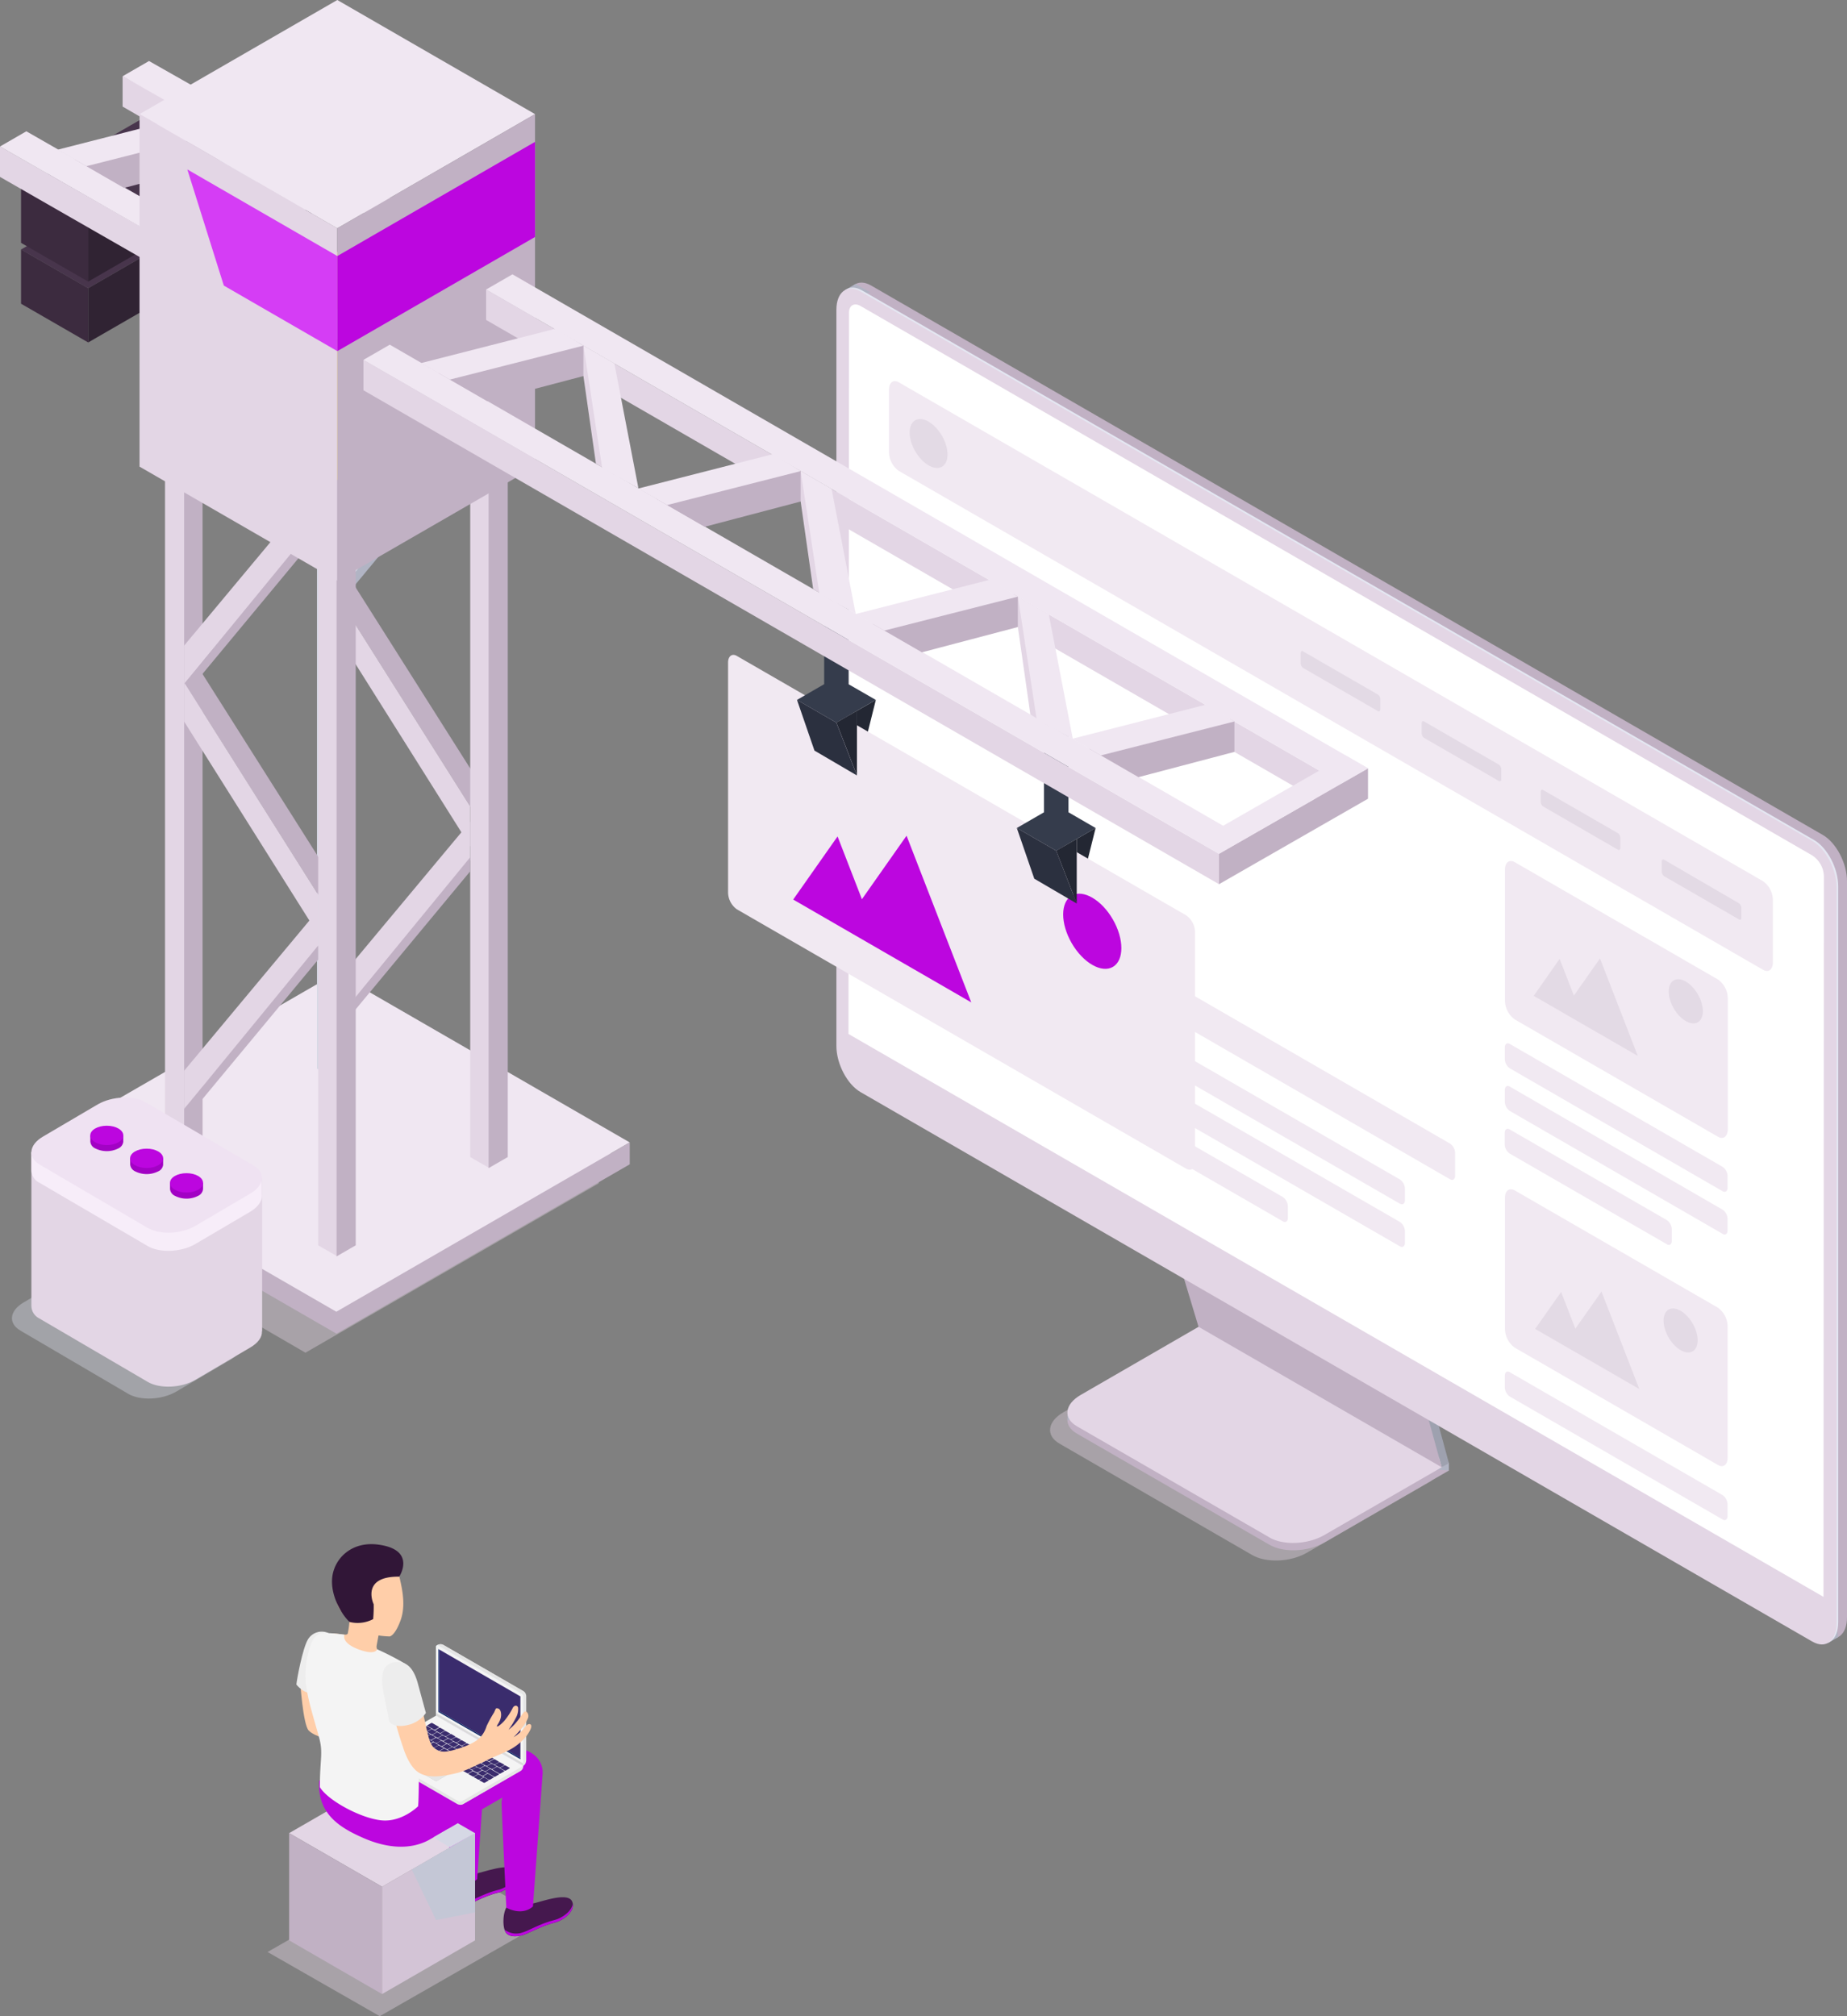<svg xmlns="http://www.w3.org/2000/svg" xmlns:xlink="http://www.w3.org/1999/xlink" width="458" height="500" fill="none" xmlns:v="https://vecta.io/nano"><rect width="100%" height="100%" fill="#808080" stroke="none"/><style><![CDATA[.B{fill:#e3d6e5}.C{fill:#c1b1c4}.D{fill:#f0e7f2}.E{fill:#bc06df}.F{fill:#b1b4c4}.G{fill:#d6d8e5}.H{fill:#232733}.I{fill:#ffcea9}.J{fill:#e5e5e5}.K{fill:#f4f4f4}.L{fill:#a202c4}]]></style><g clip-path="url(#A)"><path opacity=".4" d="M310.52 385.65L262.7 358c-3.45-2-3-5.47 1-7.77l31-17.9L355 367.2l-31 17.9c-4 2.3-10 2.54-13.48.55z" class="B"/><path d="M314.84 383.12L267 355.5c-3.44-2-3-5.47 1-7.77l31-17.9 60.32 34.83-31 17.9c-4 2.3-10.03 2.54-13.48.55z" class="C"/><g class="F"><path d="M359.28 364.68v-1.83l-2.8 1.6 2.8.22zm-94.58-12.46v-1.86l2.86 1.2-2.86.67z"/></g><path d="M314.84 381.3L267 353.68c-3.44-2-3-5.46 1-7.76L299 328l60.32 34.82-31 17.9c-4 2.3-10.03 2.58-13.48.6z" class="B"/><g fill="#9ea1af"><path d="M299.13 328.1l-7.47-24.76 60.97 34.97 6.65 24.53-60.15-34.74z"/><path d="M357.5 363.87l1.77-1-2.63-2.1.86 3.1z"/></g><g class="C"><path d="M297.2 329.04l-7.46-24.76 60.97 34.97 6.8 24.62-60.3-34.83z"/><path d="M452 405.6L216 269.35c-3.3-1.9-6-7-6-11.46V75.33c0-4.4 2.68-6.44 6-4.53l236 136.26c3.3 1.9 6 7 6 11.45v182.57c0 4.4-2.7 6.44-6 4.53z"/></g><g class="F"><path d="M453.2 407.5l2.62-1.5-1.13-7.75-1.5 9.26zM209.55 71.93l2.58-1.5 3.7 2.1-4 .58c-.06-.02-2.28-1.2-2.28-1.2z"/></g><path d="M449.82 406.86l-236-136.26c-3.3-1.9-6-7-6-11.46V76.58c0-4.4 2.7-6.44 6-4.53l236 136.26c3.3 1.9 6 7 6 11.45v182.57c-.01 4.4-2.7 6.44-6 4.53z" fill="#e4e7f2"/><path d="M449.4 407.1l-236-136.26c-3.3-1.9-6-7-6-11.45V76.82c0-4.4 2.68-6.44 6-4.53l236 136.26c3.3 1.9 6 7 6 11.45v182.56c0 4.44-2.7 6.44-6 4.53z" class="B"/><path d="M452.15 396L210.4 256.42l.13-178.87c0-1.83 1.3-2.57 2.87-1.66l236 136.26c.84.548 1.536 1.287 2.035 2.156s.785 1.843.835 2.844l-.1 178.85z" fill="#fff"/><g fill="#f1e9f2"><path d="M437.18 240.5l-214.3-123.72c-.742-.532-1.35-1.23-1.773-2.04a5.87 5.87 0 0 1-.667-2.62V96.65c0-1.8 1.1-2.62 2.44-1.84l214.3 123.72c.744.533 1.352 1.234 1.775 2.045s.652 1.7.665 2.625v15.46c0 1.8-1.1 2.62-2.44 1.84zM426 281.9l-50.37-29.08c-.742-.532-1.35-1.23-1.773-2.04a5.87 5.87 0 0 1-.667-2.62v-32.5c0-1.8 1.1-2.62 2.44-1.84L426 242.9a5.81 5.81 0 0 1 1.775 2.04 5.83 5.83 0 0 1 .665 2.621v32.5c-.04 1.8-1.13 2.62-2.44 1.84zm-66.4 10.57l-126.36-73a2.9 2.9 0 0 1-.89-1.019c-.212-.405-.325-.854-.33-1.3v-5.6c0-.9.54-1.32 1.22-.93l126.36 73a2.93 2.93 0 0 1 .886 1.02c.212.405.326.853.334 1.3v5.6c0 .9-.55 1.3-1.22.92zm-12.43 6.06L233.6 233a2.95 2.95 0 0 1-.885-1.021 2.93 2.93 0 0 1-.335-1.309v-2.8c0-.9.55-1.3 1.22-.92l113.56 65.56a2.93 2.93 0 0 1 .886 1.02c.212.405.326.853.334 1.3v2.78c0 .87-.55 1.3-1.22.9zm0 10.57L233.6 243.53a2.93 2.93 0 0 1-.886-1.02c-.212-.405-.326-.853-.334-1.3v-2.8c0-.9.55-1.3 1.22-.92l113.56 65.56a2.93 2.93 0 0 1 .886 1.02c.212.405.326.853.334 1.3v2.8c0 .9-.55 1.3-1.22.92zm-29.03-6.2l-84.53-48.8a2.93 2.93 0 0 1-.886-1.02c-.212-.405-.326-.853-.334-1.3V249c0-.9.55-1.3 1.22-.93l84.53 48.8c.368.27.67.623.88 1.03a3.01 3.01 0 0 1 .339 1.311v2.8c0 .87-.55 1.28-1.22.9zm109.04-7.47l-52.8-30.5c-.373-.265-.677-.614-.9-1.02a2.87 2.87 0 0 1-.33-1.31v-2.8c0-.9.54-1.3 1.22-.92l52.8 30.5a2.93 2.93 0 0 1 .886 1.02c.212.405.326.853.334 1.3v2.8c0 .9-.55 1.3-1.22.92zm0 10.57l-52.8-30.5c-.373-.265-.677-.614-.9-1.02a2.87 2.87 0 0 1-.33-1.31v-2.78c0-.9.54-1.32 1.22-.93l52.8 30.54c.372.265.676.615.888 1.02a2.91 2.91 0 0 1 .332 1.311v2.78c0 .9-.55 1.27-1.22.9zm-13.83 2.57l-39-22.5c-.373-.265-.677-.614-.9-1.02a2.87 2.87 0 0 1-.33-1.31V281c0-.9.54-1.3 1.22-.92l39 22.5c.37.266.675.615.887 1.02a2.92 2.92 0 0 1 .333 1.31v2.8c0 .85-.57 1.3-1.22.87zM426 363.3l-50.37-29.08c-.742-.532-1.35-1.23-1.773-2.04a5.87 5.87 0 0 1-.667-2.62v-32.5c0-1.8 1.1-2.62 2.44-1.84L426 324.3a5.86 5.86 0 0 1 1.76 2.064 5.85 5.85 0 0 1 .64 2.636v32.5c0 1.75-1.1 2.58-2.4 1.8zm1.18 13.53l-52.8-30.5c-.373-.265-.677-.614-.9-1.02a2.87 2.87 0 0 1-.33-1.31v-2.78c0-.9.54-1.32 1.22-.93l52.8 30.5c.368.27.67.623.88 1.03a3.01 3.01 0 0 1 .339 1.311v2.78c0 .9-.55 1.3-1.22.92z"/></g><g fill="#e3dae5"><path d="M233.58 115.736c1.832-1.058 1.83-4.5-.003-7.666s-4.805-4.893-6.637-3.835-1.83 4.5.003 7.665 4.805 4.893 6.637 3.836zm108.1 60.614l-18.54-10.7a1.47 1.47 0 0 1-.444-.513 1.46 1.46 0 0 1-.166-.657V162c0-.45.27-.66.6-.46l18.54 10.7c.187.13.34.304.445.506a1.42 1.42 0 0 1 .165.654v2.46c0 .48-.3.7-.6.5zm30 17.33L353.14 183c-.185-.133-.337-.306-.443-.508a1.46 1.46 0 0 1-.167-.652v-2.46c0-.45.28-.66.6-.46l18.54 10.7a1.45 1.45 0 0 1 .443.513c.106.203.163.428.167.657v2.46c0 .4-.3.62-.6.43zm29.52 17.04L382.66 200a1.43 1.43 0 0 1-.446-.506c-.106-.202-.162-.426-.164-.654v-2.46c0-.45.27-.65.6-.46l18.54 10.7a1.46 1.46 0 0 1 .443.513c.106.203.163.428.167.657v2.46c0 .46-.27.66-.6.47zm30 17.28l-18.53-10.7a1.47 1.47 0 0 1-.444-.513 1.46 1.46 0 0 1-.166-.657v-2.46c0-.45.27-.65.6-.46L431.2 224a1.44 1.44 0 0 1 .446.506c.106.202.162.426.164.654v2.46c0 .38-.27.62-.6.38zm-40.92 18.9l-3.54-9.1-6.43 9.16 25.82 14.9-9.38-24.17-6.47 9.2zm30.732 6.616c1.657-.953 1.665-4.05.016-6.92s-4.33-4.422-5.986-3.47-1.665 4.05-.017 6.92 4.33 4.422 5.987 3.47zM390.64 329.5l-3.53-9.1-6.44 9.16 12.88 7.43 12.95 7.48-9.38-24.17-6.48 9.2zm29.087 5.618c1.65-.953 1.652-4.04.003-6.895s-4.323-4.398-5.973-3.446-1.65 4.04-.002 6.896 4.322 4.397 5.972 3.445z"/></g><g class="H"><path d="M271.68 205.33L267 224.07v-16.04l4.68-2.7zm-54.5-31.77l-4.68 18.75v-16.04l4.68-2.7z"/></g><path d="M294.14 289.83L182.72 225.5a5.23 5.23 0 0 1-1.588-1.83 5.24 5.24 0 0 1-.592-2.35v-57c0-1.6 1-2.35 2.18-1.65L294.14 227c.667.474 1.213 1.1 1.593 1.823a5.21 5.21 0 0 1 .597 2.347v57.05c0 1.57-.98 2.3-2.2 1.6z" fill="#f1e9f2"/><g class="E"><path d="M213.73 223l-6.04-15.57-11 15.65 44.15 25.5-16.04-41.33L213.73 223zm62.223 16.788c2.817-1.626 2.815-6.903-.004-11.787s-7.4-7.523-10.206-5.897-2.815 6.904.004 11.787 7.4 7.524 10.206 5.897z"/></g><path d="M264.95 201.44l-.01-21.38-6.06-4.55v25.93l-6.74 3.9 9.77 5.64 9.77-5.64-6.73-3.9z" fill="#353c4c"/><path d="M261.9 210.97l5.1 13.1v-16.04l-5.1 2.94z" class="H"/><path d="M252.14 205.33l4.33 12.58 10.53 6.16-5.1-13.1-9.77-5.64z" fill="#2b303f"/><path d="M210.43 169.68v-25.94h-6.06v25.93l-6.74 3.9 9.77 5.65 9.77-5.65-6.74-3.88z" fill="#353c4c"/><path d="M207.4 179.2l5.1 13.1v-16.04l-5.1 2.94z" class="H"/><path d="M197.63 173.56l4.33 12.58 10.53 6.17-5.1-13.1-9.77-5.65z" fill="#2b303f"/><path opacity=".4" d="M143.77 290.74L83.4 255.72l-72.73 42 65.07 37.74 72.74-42v-5.44l-4.72 2.72z" class="B"/><path d="M151.43 286.02L83.4 246.75 15.4 286.02l-4.7-2.72v5.44l72.73 42 72.73-42v-5.44l-4.7 2.72z" class="C"/><path d="M83.4 325.3l-72.73-42 72.73-42 72.73 42-72.73 42z" class="D"/><path d="M83.18 267.75l4.75-2.74V62.2l-4.75 2.74v202.8z" class="F"/><path d="M83.56 147.7l33.2 52.56 4.75-1.94-33.6-53.08-4.37 2.46z" class="C"/><path d="M83.36 157.04l33.23 52.82v-9.88l-33.23-52.63v9.7z" class="B"/><path d="M78.6 265l4.75 2.74V64.94L78.6 62.2V265z" class="G"/><path d="M116.6 286.94l4.75 2.74V86.87l-4.75-2.74v202.8z" class="B"/><path d="M121.16 289.68l4.75-2.74V84.13l-4.75 2.74v202.8z" class="C"/><path d="M83.36 253.13l33.23-39.8v-9.54l-33.23 39.85v9.48z" class="B"/><path d="M83.36 253.13l4.57-2.5 28.66-34.55v-3.48l-33.23 40.53z" class="C"/><path d="M83.36 147.7l33.23-39.8v-9.54L83.36 138.2v9.48z" class="G"/><path d="M83.36 147.7l4.57-2.5 28.66-34.54v-3.48L83.36 147.7z" class="F"/><g class="C"><path d="M45.48 289.65l4.75-2.74V84.1l-4.75 2.74v202.8z"/><path d="M45.86 169.6l33.2 52.55 4.75-1.93-33.6-53.08-4.37 2.46z"/></g><g class="B"><path d="M45.66 178.94l33.23 52.8v-9.87l-33.23-52.64v9.7z"/><path d="M40.92 286.9l4.74 2.74V86.84l-4.74-2.74v202.8zm37.98 21.93l4.75 2.74v-202.8l-4.75-2.75v202.8z"/></g><path d="M83.46 311.57l4.75-2.74v-202.8l-4.75 2.75v202.8z" class="C"/><path d="M45.66 275.03l33.23-39.8v-9.55l-33.23 39.86v9.48z" class="B"/><path d="M45.66 275.03l4.57-2.5 28.66-34.54v-3.5l-33.23 40.54z" class="C"/><path d="M45.66 169.6l33.23-39.8v-9.55L45.66 160.1v9.5z" class="B"/><path d="M45.66 169.6l4.57-2.5 28.66-34.55v-3.48L45.66 169.6z" class="C"/><path d="M83.64 119.04L34.6 90.73l49.03-28.3 49.03 28.3-49.03 28.3z" fill="#f7dc6b"/><path d="M80 37.9L21.86 71.47l-16.64-9.6L63.35 28.3 80 37.9z" fill="#48354c"/><path d="M5.22 75.32V61.86l16.64 9.6v13.46l-16.64-9.6z" fill="#3c2b3f"/><path d="M21.86 84.93L80 51.37V37.9L21.86 71.47v12.15" fill="#302333"/><path d="M80 22.8L21.86 56.37l-16.64-9.6L63.35 13.2 80 22.8z" fill="#48354c"/><path d="M5.22 60.23V46.76l16.64 9.6v13.47l-16.64-9.6z" fill="#3c2b3f"/><path d="M21.86 69.84L80 36.28V22.8L21.86 56.37v12.16" fill="#302333"/><path d="M36.05 64.55L0 43.87v-7.54l36.05 20.55v7.67z" class="B"/><path d="M88.2 86.82L0 36.33l6.53-3.77 88.2 50.5-6.53 3.77z" class="D"/><path d="M75.7 52.63l-45.3-26.2v-7.55l45.3 24.27v9.48z" class="B"/><path d="M110.06 64.1L30.42 18.9l6.53-3.77 79.64 45.2-6.53 3.77z" class="D"/><path d="M54.55 32.8v7.54l3.1 21.7 4.6 2.86-7.7-32.1z" class="G"/><path d="M68.18 68.13l-5.96-30.9-7.67-4.43 4.65 30.45 8.98 4.88z" fill="#e7e9f2"/><use xlink:href="#B" class="C"/><g class="D"><path d="M54.55 32.8l-33.13 8.42-7.12-4.1 33.4-8.53 6.86 4.22z"/><path d="M83.64 56.62L34.6 28.3 83.64 0l49.03 28.3-49.03 28.3z"/></g><path d="M34.6 115.73V28.3l49.03 28.3v87.42l-49.03-28.3z" class="B"/><path d="M132.67 28.3v87.42l-49.03 28.3V56.6l49.03-28.3z" class="C"/><path d="M83.64 87.07L55.5 70.82l-9.05-28.8 37.2 21.48v23.57z" fill="#d53df5"/><path d="M132.67 35.2v23.57L83.64 87.08V63.5l49.03-28.32z" class="E"/><path d="M302.27 219.27L90.12 96.78v-7.54l212.15 122.5v7.54z" class="B"/><path d="M302.27 211.73L90.12 89.25l6.53-3.77L308.8 207.96l-6.53 3.77z" class="D"/><path d="M332.7 201.83L120.54 79.34V71.8L332.7 194.3v7.54z" class="B"/><path d="M332.7 194.3L120.54 71.8l6.53-3.77 212.15 122.5-6.53 3.77z" class="D"/><path d="M339.22 198.08l-36.95 21.2v-7.55l36.95-21.18v7.54z" class="C"/><path d="M339.22 190.54l-36.93 21.2-5.53-3.2 36.93-21.2 5.53 3.2z" class="D"/><path d="M306.1 186.46l-23.8 6.27-12.22-7.06 34.97-7.37 1.05.62v7.54z" class="C"/><path d="M306.1 178.92l-33.13 8.42-7.12-4.12 33.38-8.52 6.87 4.22z" class="D"/><path d="M252.4 147.96v7.54l3.1 21.7 4.6 2.85-7.7-32.1z" class="B"/><path d="M266.04 183.3l-5.96-30.9-7.67-4.43 4.66 30.45 8.97 4.88z" class="D"/><path d="M252.4 155.5l-23.8 6.27-12.22-7.06 34.97-7.37 1.04.62v7.54z" class="C"/><path d="M252.4 147.96l-33.12 8.42-7.12-4.1 33.38-8.53 6.86 4.22z" class="D"/><path d="M198.54 116.83v7.54l3.1 21.7 4.6 2.86-7.7-32.1z" class="B"/><path d="M212.17 152.16l-5.96-30.9-7.67-4.43 4.65 30.45 8.98 4.88z" class="D"/><path d="M198.54 124.37l-23.8 6.27-12.22-7.06 34.97-7.37 1.04.62v7.54z" class="C"/><path d="M198.54 116.83l-33.13 8.42-7.12-4.1 33.4-8.53 6.86 4.22z" class="D"/><path d="M144.67 85.72v7.54l3.1 21.7 4.6 2.85-7.7-32.1z" class="B"/><path d="M158.3 121.05l-5.95-30.9-7.67-4.43 4.65 30.45 8.97 4.88z" class="D"/><path d="M144.67 93.26l-23.8 6.27-12.22-7.06 34.97-7.37 1.04.62v7.54z" class="C"/><path d="M144.67 85.72l-33.13 8.42-7.12-4.1 33.38-8.53 6.87 4.22z" class="D"/><g class="B"><path opacity=".4" d="M94.17 500l-27.82-15.92L108 460.25l27.82 15.9L94.17 500z"/><path d="M94.75 467.9L71.7 454.6l23.04-13.3 23.04 13.3-23.04 13.3z"/></g><path d="M94.75 494.52L71.7 481.2v-26.6l23.04 13.3v26.6z" class="C"/><path d="M117.8 481.2l-23.04 13.3v-26.6l23.04-13.3v26.6z" fill="#d3c4d6"/><path d="M125.72 472.84a7.83 7.83 0 0 0 5.93-.72c1.43 0 9.2-3.28 10.25-.5.92 2.45-2.44 4.7-4.24 5.14-3.92 1-6.82 2.9-8.4 3.24-1.17.25-2.7.4-3.63-.5-1.12-1.1-1.02-5.2.08-6.66z" fill="#45184e"/><path d="M129.27 479.33c1.57-.33 4.47-2.28 8.4-3.23 1.5-.37 4.1-2 4.36-4 .35 2.25-2.68 4.25-4.36 4.65-3.92 1-6.82 2.9-8.4 3.24-1.17.25-2.7.4-3.63-.5-.237-.272-.41-.593-.5-.94.58.446 1.257.75 1.976.886s1.46.105 2.164-.096h0z" class="E"/><path d="M111.72 465.4c1.997.554 4.133.295 5.94-.72 1.43 0 9.2-3.28 10.24-.5.93 2.45-2.43 4.7-4.23 5.14-3.92.95-6.82 2.9-8.4 3.24-1.17.25-2.7.4-3.62-.5-1.12-1.1-1.03-5.2.07-6.66z" fill="#45184e"/><g class="E"><path d="M115.27 471.88c1.58-.33 4.48-2.28 8.4-3.23 1.5-.37 4.1-2 4.36-4 .35 2.25-2.7 4.25-4.36 4.65-3.92.95-6.82 2.9-8.4 3.24-1.17.25-2.7.4-3.62-.5a2.34 2.34 0 0 1-.52-.94 4.7 4.7 0 0 0 4.14.79z"/><path d="M89.93 455.73c6 2.66 11.76 3.08 16.43.57l4.82-2.78.56 12.2s3.7 2.8 6.58.3l1.2-17.32 5.06-2.92c-.122.457-.19.927-.2 1.4 0 1.64 1.17 25.9 1.17 25.9s3.73 2.22 6.6-.28l2.38-32.6c.5-5.05-5.1-7.54-8.65-6.24-.83.3-2.86 1.05-5.43 2l.26-3.12c.5-5.06-5.1-7.55-8.65-6.25L87 436a54.54 54.54 0 0 0 .77 6.25l-8.62-.72c-.52 8.07 4.74 11.54 10.78 14.2zm15.07-14l5.77-3.33a6.76 6.76 0 0 0-.19 1.24l-5.58 2.1z"/></g><path d="M74.42 416.87s.7 10.73 2.12 12.28 6.17 2.6 6.17 2.6l3.66 6S83 418.6 82.3 418.14s-7.88-1.27-7.88-1.27z" class="I"/><path d="M81.47 405c-.89-.414-1.903-.487-2.844-.203s-1.744.905-2.256 1.743c-1.35 2.24-2.75 9.9-2.88 11.2 0 0 1.9 2.62 4.73 2.18L81.47 405z" fill="#ededed"/><path d="M82.76 405.1c1.86.1 3.24.57 3.47 0a23.87 23.87 0 0 0 .42-2.89l-.4-1.12c-2.32-1.43-3.06-4-3.37-6.88-.52-5 2.2-9.4 7.2-9.92 4.7-.5 8.17 2.82 9.1 7.36.5 2.25 1.5 6.5.15 10.18-.75 2.06-1.72 3.7-2.68 4a23.28 23.28 0 0 1-2.79-.25h0l-.42 2.28c-.17.9-.1 1.37 1.67 2.46s-2.7 3.35-5.6 3.13-6.2-2-7.1-3.87c-1-2.06-.9-4.57.36-4.48z" class="I"/><g class="J"><path d="M129.74 437.9c.002.265-.066.526-.198.756s-.322.42-.552.554l-14.13 8.16c-.23.133-.5.202-.755.202s-.525-.07-.755-.202l-19.82-11.44a1.5 1.5 0 0 1-.549-.549c-.132-.23-.2-.487-.2-.75v-.12l36.96 3.4z"/><path d="M129 439.22l-14.13 8.16a1.5 1.5 0 0 1-.76.2v-9.67h15.64c.002.265-.066.526-.198.756s-.322.42-.552.554h0z"/></g><path d="M114.63 446.64a1.06 1.06 0 0 1-1.06 0L93 434.75c-.27-.15-.27-.4 0-.55l15.16-8.76 21.6 12.47-15.13 8.73z" class="K"/><path d="M101.44 437.9l.1.06 6.6 3.8 3.62-2.1.1-.06-6.7-3.87-3.72 2.15z" fill="#bfbfbf"/><path d="M101.54 437.97l6.6 3.8 3.62-2.1-6.6-3.8-3.62 2.1z" class="J"/><g fill="#3a2c6d"><path d="M124.14 438.53l1 .55c.047.022.098.034.15.034s.103-.012.15-.034l.9-.53c.1-.05.1-.13 0-.17l-1-.55c-.046-.025-.098-.038-.15-.038s-.104.013-.15.038l-.9.52c-.06.06-.07.13 0 .18z"/><path d="M122.8 437.75l1 .55c.046.025.098.037.15.037s.104-.012.15-.037l.9-.53c.1-.05.1-.13 0-.17l-1-.55c-.046-.024-.098-.037-.15-.037s-.104.013-.15.037l-.9.53c-.07.05-.08.13 0 .17z"/><path d="M121.45 437l1 .55c.046.024.098.037.15.037s.104-.013.15-.037l.9-.52c.1-.06.1-.13 0-.18l-.95-.55c-.047-.022-.098-.034-.15-.034s-.103.012-.15.034l-.9.53c-.12.02-.13.1-.05.17z"/><path d="M120.1 436.2l1 .55a.38.38 0 0 0 .155.033c.054 0 .106-.01.155-.033l.9-.52c.1 0 .1-.13 0-.18l-1-.55c-.048-.025-.1-.037-.155-.037s-.107.012-.155.037l-.9.52c-.1.05-.1.13 0 .18z"/><path d="M118.75 435.42l1 .55c.046.025.098.037.15.037s.104-.012.15-.037l.9-.52c.1-.05.1-.13 0-.17l-1-.55c-.048-.025-.1-.037-.155-.037s-.107.012-.155.037l-.9.52c-.06.04-.07.12 0 .17z"/><path d="M117.4 434.64l1 .55c.047.022.098.034.15.034s.103-.012.15-.034l.9-.53c.1 0 .1-.13 0-.17l-1-.55c-.046-.025-.098-.037-.15-.037s-.104.012-.15.037l-.9.52c-.07.06-.08.13 0 .18z"/><path d="M116.06 433.86l1 .55c.046.024.098.037.15.037s.104-.013.15-.037l.9-.53c.1-.05.1-.13 0-.17l-.95-.55c-.046-.025-.098-.037-.15-.037s-.104.012-.15.037l-.9.53c-.1.05-.1.13-.05.17z"/><path d="M114.7 433.08l1 .55c.048.025.1.037.155.037s.107-.012.155-.037l.9-.52c.1-.06.1-.13 0-.18l-1-.55c-.048-.022-.1-.034-.155-.034a.38.38 0 0 0-.155.034l-.9.53c-.07.1-.08.1 0 .17z"/><path d="M113.36 432.3l1 .55a.37.37 0 0 0 .15.033.37.37 0 0 0 .15-.033l.9-.52c.1-.05.1-.13 0-.18l-1-.55c-.048-.025-.1-.037-.155-.037s-.107.012-.155.037l-.9.52c-.06.05-.07.13 0 .18z"/><path d="M112 431.53l1 .55c.046.025.098.037.15.037s.104-.012.15-.037l.9-.52c.1-.05.1-.13 0-.17l-1-.55c-.046-.024-.098-.037-.15-.037s-.104.013-.15.037l-.9.52c0 .04-.06.12 0 .17z"/><path d="M110.67 430.75l1 .55c.047.022.098.034.15.034s.103-.012.15-.034l.9-.53c.1-.05.1-.13 0-.17l-.95-.55c-.046-.024-.098-.037-.15-.037s-.104.013-.15.037l-.9.52c-.12.06-.13.13-.05.18z"/><path d="M109.32 430l1 .55c.048.024.1.037.155.037s.107-.013.155-.037l.9-.53c.1-.05.1-.13 0-.17l-1-.55c-.048-.025-.1-.038-.155-.038s-.107.013-.155.038l-.9.53c-.07.02-.08.1 0 .17z"/><path d="M108 429.2l1 .55c.046.024.098.037.15.037s.104-.013.15-.037l.9-.52c.1-.06.1-.13 0-.18l-1-.55a.36.36 0 0 0-.155-.034.36.36 0 0 0-.155.034l-.9.53c-.1.05-.1.13 0 .17z"/><path d="M106 428l1.6.93c.047.022.098.034.15.034s.103-.012.15-.034l.9-.52c.1-.05.1-.13 0-.18l-1.6-.92c-.046-.024-.098-.037-.15-.037s-.104.013-.15.037l-.9.53c-.1.08-.1.16 0 .16zm14.84 10.13l1 .55c.047.022.098.034.15.034s.103-.012.15-.034l.9-.53c.1-.05.1-.13 0-.17l-1-.55c-.046-.025-.098-.037-.15-.037s-.104.012-.15.037l-.9.52c-.07.05-.08.13 0 .18z"/><path d="M119.5 437.35l1 .55c.05.022.1.034.155.034a.38.38 0 0 0 .155-.034l.9-.53c.1-.05.1-.13 0-.17l-1-.55c-.046-.025-.098-.037-.15-.037s-.104.012-.15.037l-.9.53c-.07.05-.08.13 0 .17z"/><path d="M118.14 436.57l1 .55c.048.024.1.037.155.037s.107-.013.155-.037l.9-.53c.1-.05.1-.13 0-.17l-1-.55c-.046-.025-.098-.037-.15-.037s-.104.012-.15.037l-.9.53c-.07.05-.08.13 0 .17z"/><path d="M116.8 435.8l.95.55c.048.025.1.037.155.037s.107-.012.155-.037l.9-.53c.1-.05.1-.13 0-.17l-1-.55c-.046-.024-.098-.037-.15-.037s-.104.013-.15.037l-.9.53c-.02.05-.03.13.05.17z"/><path d="M115.45 435l1 .55a.38.38 0 0 0 .155.034c.054 0 .107-.012.155-.034l.9-.53c.1 0 .1-.13 0-.17l-1-.55c-.046-.024-.098-.037-.15-.037s-.104.013-.15.037l-.9.52c-.07.08-.08.18 0 .18z"/><path d="M114.1 434.24l1 .55a.38.38 0 0 0 .155.034c.054 0 .107-.012.155-.034l.9-.53c.1-.05.1-.13 0-.17l-1-.55c-.046-.024-.098-.037-.15-.037s-.104.013-.15.037l-.9.52c-.1.06-.1.13 0 .18z"/><path d="M112.75 433.46l1 .55c.05.022.1.034.155.034a.38.38 0 0 0 .155-.034l.9-.53c.1-.05.1-.13 0-.17l-1-.55c-.046-.025-.098-.037-.15-.037s-.104.012-.15.037l-.9.52c-.07.06-.08.13 0 .18z"/><path d="M111.4 432.68l.95.55c.05.022.1.034.155.034a.38.38 0 0 0 .155-.034l.9-.53c.08-.05.1-.13 0-.17l-1-.55c-.046-.025-.098-.037-.15-.037s-.104.012-.15.037l-.9.53c-.03.05-.04.13.04.17z"/><path d="M110.05 431.9l1 .55c.048.025.1.037.155.037s.107-.012.155-.037l.9-.53c.08-.05.1-.13 0-.17l-.95-.55c-.048-.025-.1-.037-.155-.037s-.107.012-.155.037l-.9.53c-.1.05-.1.13-.05.17z"/><path d="M108.7 431.12l1 .55c.048.025.1.037.155.037s.107-.012.155-.037l.9-.53c.1-.05.1-.13 0-.17l-1-.55c-.048-.022-.1-.034-.155-.034a.38.38 0 0 0-.155.034l-.9.53c-.07.05-.08.13 0 .17z"/><path d="M107.35 430.34l1 .55c.048.025.1.037.155.037s.107-.012.155-.037l.9-.52c.1-.06.1-.14 0-.18l-1-.55c-.05-.022-.1-.034-.155-.034s-.106.012-.155.034l-.9.53c-.07.05-.08.13 0 .17z"/><path d="M106 429.56l1 .55a.33.33 0 0 0 .155.037.33.33 0 0 0 .155-.037l.9-.52c.1-.06.1-.13 0-.18l-1-.55a.38.38 0 0 0-.155-.034c-.054 0-.106.012-.155.034l-.9.53c-.07.05-.08.13 0 .17zm16.2 9.34l1.6.92c.046.024.098.037.15.037s.104-.013.15-.037l.9-.52c.1-.06.1-.13 0-.18l-1.6-.92c-.046-.025-.098-.037-.15-.037s-.104.012-.15.037l-.9.52c-.07.06-.08.13 0 .18z"/><path d="M105.9 428.08l1 .55c.02 0 .042.008.057.023s.023.036.023.057-.008.042-.023.057-.036.023-.057.023l-1 .56a.34.34 0 0 1-.28 0l-.08-.05c-.04-.02-.085-.03-.13-.03a.31.31 0 0 0-.13.03l-1 .6a.34.34 0 0 1-.28 0l-.6-.35c-.08-.05-.08-.12 0-.16l1.2-.66.14-.1.14-.08.82-.47c.067-.027.143-.027.2 0zm13.02 13.46l1 .55c.046.024.098.037.15.037s.104-.013.15-.037l.9-.52c.1-.06.1-.13 0-.18l-.95-.55c-.047-.022-.098-.034-.15-.034s-.103.012-.15.034l-.9.53c-.12.05-.13.13-.05.17z"/><path d="M117.57 440.77l1 .55c.048.024.1.037.155.037s.107-.013.155-.037l.9-.52c.1 0 .1-.13 0-.18l-1-.54c-.046-.025-.098-.038-.15-.038s-.104.013-.15.038l-.9.52c-.07.04-.08.12 0 .17z"/><path d="M116.23 440l1 .55c.046.025.098.037.15.037s.104-.012.15-.037l.9-.53c.1-.05.1-.13 0-.17l-1-.55c-.046-.024-.098-.037-.15-.037s-.104.013-.15.037l-.9.53c-.07.04-.08.17 0 .17zm-11.45-6.62l1 .55c.046.024.098.037.15.037s.104-.013.15-.037l.9-.52c.1 0 .1-.13 0-.18l-1-.55a.33.33 0 0 0-.155-.037.33.33 0 0 0-.155.037l-.9.52c-.06.06-.07.14 0 .18z"/><path d="M103.44 432.6l1 .55a.38.38 0 0 0 .155.034c.054 0 .107-.012.155-.034l.9-.53c.1-.05.1-.13 0-.17l-1-.55c-.046-.025-.098-.037-.15-.037s-.104.012-.15.037l-.9.52c-.07.06-.08.13 0 .18z"/><path d="M102.1 431.83l1 .55c.046.024.098.037.15.037s.104-.013.15-.037l.9-.52c.1-.06.1-.13 0-.18l-1-.55c-.047-.022-.098-.034-.15-.034s-.103.012-.15.034l-.9.53c-.1.05-.1.13 0 .17z"/><path d="M100.75 431.06l1 .55c.046.024.098.037.15.037s.104-.013.15-.037l.9-.52c.1-.05.1-.13 0-.18l-1-.54a.33.33 0 0 0-.155-.037.33.33 0 0 0-.155.037l-.9.52c-.06.04-.07.1 0 .17zm13.8 7.94l1.3.74c.046.025.098.037.15.037s.104-.012.15-.037l.9-.52c.1-.05.1-.13 0-.18l-1.3-.75c-.046-.024-.098-.037-.15-.037s-.104.013-.15.037l-.9.52c-.07.08-.08.2 0 .2zm-8.4-4.84l1.3.75c.047.022.098.034.15.034s.103-.012.15-.034l.9-.53c.1-.05.1-.13 0-.17l-1.3-.75c-.046-.025-.098-.037-.15-.037s-.104.012-.15.037l-.9.53c-.07.01-.08.13 0 .17z"/><path d="M107.82 435.14l6.33 3.65c.047.022.098.034.15.034s.103-.012.15-.034l.9-.53c.1-.05.1-.13 0-.17l-6.33-3.66c-.046-.025-.098-.037-.15-.037s-.104.012-.15.037l-.9.52c-.07.05-.08.14 0 .2z"/><use xlink:href="#C"/><path d="M117.82 437.9l1 .55c.048.024.1.037.155.037s.107-.013.155-.037l.9-.52c.1-.05.1-.13 0-.18l-1-.55c-.046-.025-.098-.037-.15-.037s-.104.012-.15.037l-.9.52c-.07.06-.08.14 0 .18z"/><path d="M116.48 437.12l1 .55c.046.024.098.037.15.037s.104-.013.15-.037l.9-.52c.1-.05.1-.13 0-.17l-1-.55c-.046-.025-.098-.037-.15-.037s-.104.012-.15.037l-.9.52c-.07.05-.08.12 0 .17z"/><use xlink:href="#D"/><path d="M113.78 435.56l1 .55c.046.024.098.037.15.037s.104-.013.15-.037l.9-.52c.1-.06.1-.13 0-.18l-1-.55c-.05-.022-.1-.034-.155-.034s-.106.012-.155.034l-.9.53c-.05.05-.06.13.01.17z"/><path d="M112.44 434.8l1 .55c.046.024.098.037.15.037s.104-.013.15-.037l.9-.52c.1-.05.1-.13 0-.18l-1-.55c-.047-.022-.098-.034-.15-.034s-.103.012-.15.034l-.9.52c-.07.05-.08.13 0 .18z"/><path d="M111.1 434l1 .55c.05.022.1.034.155.034a.38.38 0 0 0 .155-.034l.9-.53c.1 0 .1-.13 0-.17l-1-.55c-.046-.024-.098-.037-.15-.037s-.104.013-.15.037l-.9.52c-.1.07-.1.18 0 .18z"/><path d="M109.75 433.23l1 .55c.046.024.098.037.15.037s.104-.013.15-.037l.9-.53c.1-.05.1-.13 0-.17l-1-.55c-.047-.022-.098-.034-.15-.034s-.103.012-.15.034l-.9.53c-.07.05-.08.13 0 .17z"/><path d="M108.4 432.45l.95.55c.046.024.098.037.15.037s.104-.013.15-.037l.9-.52c.1-.05.1-.13 0-.18l-1-.55c-.046-.025-.098-.037-.15-.037s-.104.012-.15.037l-.9.52c-.02.06-.03.14.05.18z"/><path d="M107.05 431.68l1 .55c.048.025.1.037.155.037s.107-.012.155-.037l.9-.52c.1-.05.1-.13 0-.17l-.95-.55c-.048-.025-.1-.037-.155-.037s-.107.012-.155.037l-.9.52c-.1.04-.1.12-.05.17z"/><path d="M105.7 430.9l1 .55c.046.024.098.037.15.037s.104-.013.15-.037l.9-.53c.1-.05.1-.13 0-.17l-1-.55c-.046-.025-.098-.037-.15-.037s-.104.012-.15.037l-.9.53c-.07.05-.08.13 0 .17z"/><path d="M104.36 430.12l1 .55a.33.33 0 0 0 .155.037.33.33 0 0 0 .155-.037l.9-.52c.1-.06.1-.13 0-.18l-1-.55c-.047-.022-.098-.034-.15-.034s-.103.012-.15.034l-.9.53c-.07.05-.08.13 0 .17zm16.14 9.33l2 1.14c.047.022.098.034.15.034s.103-.012.15-.034l.9-.52c.1-.05.1-.13 0-.18l-2-1.13a.33.33 0 0 0-.155-.037.33.33 0 0 0-.155.037l-.9.52c-.06.05-.07.12 0 .17zm-1.97.35l1 .55c.046.024.098.037.15.037s.104-.013.15-.037l.9-.53c.1-.05.1-.13 0-.17l-.95-.55c-.047-.022-.098-.034-.15-.034s-.103.012-.15.034l-.9.53c-.12.05-.13.13-.05.17z"/><path d="M117.18 439l1 .55c.046.024.098.037.15.037s.104-.013.15-.037l.9-.52c.1-.05.1-.13 0-.18l-1-.55c-.048-.025-.1-.038-.155-.038s-.107.013-.155.038l-.9.52c-.06.1-.07.18 0 .18z"/><path d="M115.84 438.26l1 .55c.046.025.098.037.15.037s.104-.012.15-.037l.9-.52c.1 0 .1-.13 0-.17l-1-.55c-.046-.024-.098-.037-.15-.037s-.104.013-.15.037l-.9.52c-.07.04-.08.12 0 .17z"/><path d="M114.5 437.48l1 .55c.048.025.1.037.155.037s.107-.012.155-.037l.9-.53c.08-.05.1-.13 0-.17l-1-.55c-.048-.025-.1-.037-.155-.037s-.107.012-.155.037l-.9.53c-.07.05-.08.13 0 .17z"/><path d="M113.15 436.7l.95.55c.046.024.098.037.15.037s.104-.013.15-.037l.9-.52c.1-.06.1-.13 0-.18l-1-.55c-.047-.022-.098-.034-.15-.034s-.103.012-.15.034l-.9.53c-.02.05-.03.13.05.17z"/><path d="M111.8 435.93l1 .55c.048.025.1.037.155.037s.107-.012.155-.037l.9-.52c.1-.05.1-.13 0-.18l-1-.55c-.047-.022-.098-.033-.15-.033s-.103.01-.15.033l-.9.52c-.07.05-.08.13 0 .18z"/><path d="M110.45 435.15l1 .55c.047.022.098.034.15.034s.103-.012.15-.034l.9-.53c.1-.05.1-.13 0-.17l-1-.55c-.048-.025-.1-.037-.155-.037s-.107.012-.155.037l-.9.52c-.06.03-.07.13 0 .18z"/><path d="M109.1 434.37l1 .55c.046.025.098.037.15.037s.104-.012.15-.037l.9-.52c.1-.06.1-.13 0-.18l-1-.55c-.047-.022-.098-.034-.15-.034s-.103.012-.15.034l-.9.53c-.1.05-.1.13 0 .17z"/><path d="M107.76 433.6l.95.55a.38.38 0 0 0 .31 0l.9-.52c.1-.05.1-.13 0-.18l-1-.55c-.048-.025-.1-.037-.155-.037s-.107.012-.155.037l-.9.52c-.01.05-.02.13.05.18z"/><path d="M106.42 432.82l1 .55c.047.022.098.034.15.034s.103-.012.15-.034l.9-.53c.1-.05.1-.13 0-.17l-.95-.55c-.046-.025-.098-.037-.15-.037s-.104.012-.15.037l-.9.52c-.12.06-.13.13-.05.18z"/><path d="M105.07 432l1 .55c.048.024.1.037.155.037s.107-.013.155-.037l.9-.53c.1-.05.1-.13 0-.17l-1-.55c-.047-.022-.098-.034-.15-.034s-.103.012-.15.034l-.9.53c-.07.1-.07.17 0 .17z"/><path d="M102.06 430.3l2.62 1.5c.046.024.098.037.15.037s.104-.013.15-.037l.9-.52c.1 0 .1-.13 0-.18l-2.62-1.5c-.047-.022-.098-.034-.15-.034s-.103.012-.15.034l-.9.53c-.06.05-.06.13 0 .17zm17.82 10.3l1.3.75c.05.022.1.034.155.034s.106-.012.155-.034l.9-.53c.1-.05.1-.13 0-.17l-1.3-.75c-.046-.025-.098-.037-.15-.037s-.104.012-.15.037l-.9.52c-.06.06-.07.13.01.18z"/></g><g class="J"><path d="M129.74 437.9l-21.6-12.47v-17l.17-.38.18-.1c.227-.128.484-.195.745-.195a1.52 1.52 0 0 1 .745.195l19.76 11.42a1.47 1.47 0 0 1 .549.544 1.48 1.48 0 0 1 .201.746v15.93c-.14.84-.3 1.04-.75 1.3z"/><path d="M127.76 421.45L108.14 409v-.57l.17-.38.18-.1c.227-.128.484-.195.745-.195a1.52 1.52 0 0 1 .745.195l19.76 11.42a1.44 1.44 0 0 1 .57.58l-2.55 1.5z"/></g><use xlink:href="#E" fill="#dceeff"/><use xlink:href="#E" class="K"/><path d="M129.74 437.9v-.6l-21.6-12.48v.62l21.6 12.47z" fill="#dbdbdb"/><path d="M108.7 424.54v-15.58l.27.15v15.3l-.27.14z" fill="#1e3779"/><path d="M108.97 409.1v15.3l20.08 11.57V420.7l-20.08-11.6z" fill="#3a2c6d"/><path d="M108.7 424.54l20.35 11.74v-.3l-20.08-11.57-.27.14z" fill="#031f60"/><path d="M85.44 405.37c-.5 1.28.8 2.84 4.28 3.94s3.8-.3 3.8-.3a69.29 69.29 0 0 1 6.77 3.48c2.1 1.47 3 5.7 3.3 12.83.33 8.26.36 20.52.08 22.63 0 0-3.9 3.9-8.9 3.5s-13.4-4.84-15.45-8.25c0-7.25.9-8.43-.27-12.6-2.7-9.55-4.1-13.46-2.8-19.8 1.08-5.23 2.6-5.88 4.65-5.83 1.523.062 3.042.205 4.55.43h0z" class="K"/><path d="M111.8 434.17c-4.1 1-5.07-1.55-5.6-3.7-1.3-5.18-2-9.87-3-12.8-1.15-3.47-2.35-4-4-4.7-2-.8-3.7.88-3 5.3a88.07 88.07 0 0 0 3.76 15.08c.5 1.62 1.66 4.5 3.37 5.87 2.12 1.7 5.3 1.64 10.13.44 2-.5 4.3-1.74 8.2-3.56 1-.48 1.86-.8 3.86-1.74a13.54 13.54 0 0 0 5.15-4c1.05-1.52 1.2-2.23 1-2.58s-.74-.34-1.3.3a10.99 10.99 0 0 1-3 2.73s1.3-1.33 2-2.2c.635-.77 1.157-1.624 1.55-2.54.38-.9-.4-2.1-1-1.46s-.86 1.28-1.92 2.55c-.556.68-1.194 1.288-1.9 1.8a20.42 20.42 0 0 0 1.75-2.82 4.56 4.56 0 0 0 .64-2.54c0-.47-.68-1-1.3-.14-.594 1.21-1.332 2.34-2.2 3.37-.94 1-1.73 1.53-1.76 1.26s.57-.8.9-1.93 0-2.34-.62-2.47-.5-.1-1 1a29.81 29.81 0 0 0-1.86 3.39 7 7 0 0 1-1.69 2.9c-1.02 1.02-3.25 2.2-7.15 3.2z" class="I"/><path d="M97.67 412.25c2.74-.4 4.67.83 5.88 5l2.06 7.56a7.48 7.48 0 0 1-4.59 3c-3.28.8-4.46-.77-4.46-.77l-1.47-7.32c-.56-2.96-.8-6.97 2.58-7.47z" fill="#ededed"/><path d="M99 391s4.33-6.58-5-7.92c-6.77-1-11.1 3.38-11.62 8.1-.48 4.5 2.3 9.2 4.3 11.05 1.97.492 4.054.24 5.85-.7a32.98 32.98 0 0 0 .13-3.69S89.33 390.88 99 391z" fill="#311637"/><path d="M117.8 474.26V454.5l-15.7 9.16 6.04 12.5 9.65-1.9z" fill="#c4c7d6"/><g class="G"><path d="M107.5 455.64l6.02-3.5 4.26 2.47-6.24 3.54-4.04-2.5z"/><path opacity=".4" d="M31.75 345.63L5 329.94c-3-1.78-2.66-4.9.85-6.94l13.6-8c3.5-2 8.8-2.27 11.85-.5l26.8 15.7c3 1.77 2.65 4.88-.85 6.94l-13.6 8c-3.55 2.05-8.86 2.27-11.9.5z"/></g><path d="M65 330.16v-37.93L7.78 285.7v38.17c.01.653.204 1.3.557 1.84s.853.99 1.443 1.27l26.82 15.7c3 1.78 8.35 1.56 11.85-.5l13.6-8c2-1.16 3-2.65 2.9-4l.05-.01z" class="B"/><path d="M64.94 296.37v-4.14h-4.4L36.12 277.9c-3-1.78-8.35-1.55-11.85.5l-13.6 8a7.18 7.18 0 0 0-.71.46l-2.18-1.17v4.52a3.53 3.53 0 0 0 2 3.1L36.6 309c3 1.78 8.35 1.55 11.85-.5l13.6-8c2-1.2 3-2.73 2.9-4.17v.04z" fill="#f7edf9"/><path d="M36.6 304.5L9.82 288.8c-3-1.78-2.66-4.9.85-6.94l13.6-8c3.5-2 8.8-2.28 11.85-.5l26.8 15.7c3 1.78 2.65 4.9-.86 6.94l-13.6 8c-3.45 2.05-8.8 2.28-11.85.5z" fill="#efe2f2"/><path d="M30.57 283.08v-1.5h-.9l-.3-.18a6.3 6.3 0 0 0-5.79 0c-.17.097-.332.21-.48.34l-.7-.16v1.5c.024.365.147.717.357 1.016s.498.537.833.684a6.36 6.36 0 0 0 5.79 0c.332-.153.617-.39.828-.69a2.08 2.08 0 0 0 .372-1.011h0z" class="L"/><use xlink:href="#F" class="E"/><path d="M40.45 288.77v-1.5h-.9l-.28-.18a6.3 6.3 0 0 0-5.79 0c-.176.095-.34.21-.5.34l-.7-.16v1.5a2.08 2.08 0 0 0 1.2 1.7c.896.458 1.89.697 2.895.697a6.36 6.36 0 0 0 2.895-.697c.335-.147.623-.384.833-.684s.333-.65.357-1.016z" class="L"/><path d="M36.36 289.66c2.26 0 4.1-1.075 4.1-2.4s-1.83-2.4-4.1-2.4-4.1 1.074-4.1 2.4 1.83 2.4 4.1 2.4z" class="E"/><path d="M50.35 294.85v-1.5h-.92l-.28-.18a6.3 6.3 0 0 0-5.79 0c-.174.098-.338.212-.5.34l-.7-.16v1.5c.03.364.16.714.37 1.013s.498.536.83.687a6.3 6.3 0 0 0 5.79 0c.333-.15.62-.388.83-.687s.34-.65.37-1.013h0z" class="L"/><path d="M46.25 295.74c2.26 0 4.1-1.075 4.1-2.4s-1.83-2.4-4.1-2.4-4.1 1.074-4.1 2.4 1.83 2.4 4.1 2.4z" class="E"/></g><defs><clipPath id="A"><path fill="#fff" d="M0 0h457.97v500H0z"/></clipPath><path id="B" d="M54.55 40.34l-23.8 6.27-12.22-7.06 34.97-7.37 1.04.62v7.54z"/><path id="C" d="M119.17 438.67l1 .55c.046.024.098.037.15.037s.104-.013.15-.037l.9-.53c.1-.05.1-.13 0-.17l-.95-.55c-.047-.022-.098-.034-.15-.034s-.103.012-.15.034l-.9.53c-.12.05-.13.13-.05.17z"/><path id="D" d="M115.13 436.34l1 .55c.046.024.098.037.15.037s.104-.013.15-.037l.9-.53c.1-.05.1-.13 0-.17l-1-.55c-.046-.025-.098-.037-.15-.037s-.104.012-.15.037l-.9.53c-.07.05-.08.13 0 .17z"/><path id="E" d="M108.64 408.07l20.74 12c.1.062.2.152.264.26a.72.72 0 0 1 .096.359v17.24l-21.6-12.47v-17.1c-.001-.06.013-.117.042-.17s.07-.094.122-.124a.33.33 0 0 1 .169-.044.32.32 0 0 1 .167.047h0z"/><path id="F" d="M26.48 283.97c2.26 0 4.1-1.075 4.1-2.4s-1.83-2.4-4.1-2.4-4.1 1.074-4.1 2.4 1.83 2.4 4.1 2.4z"/></defs></svg>